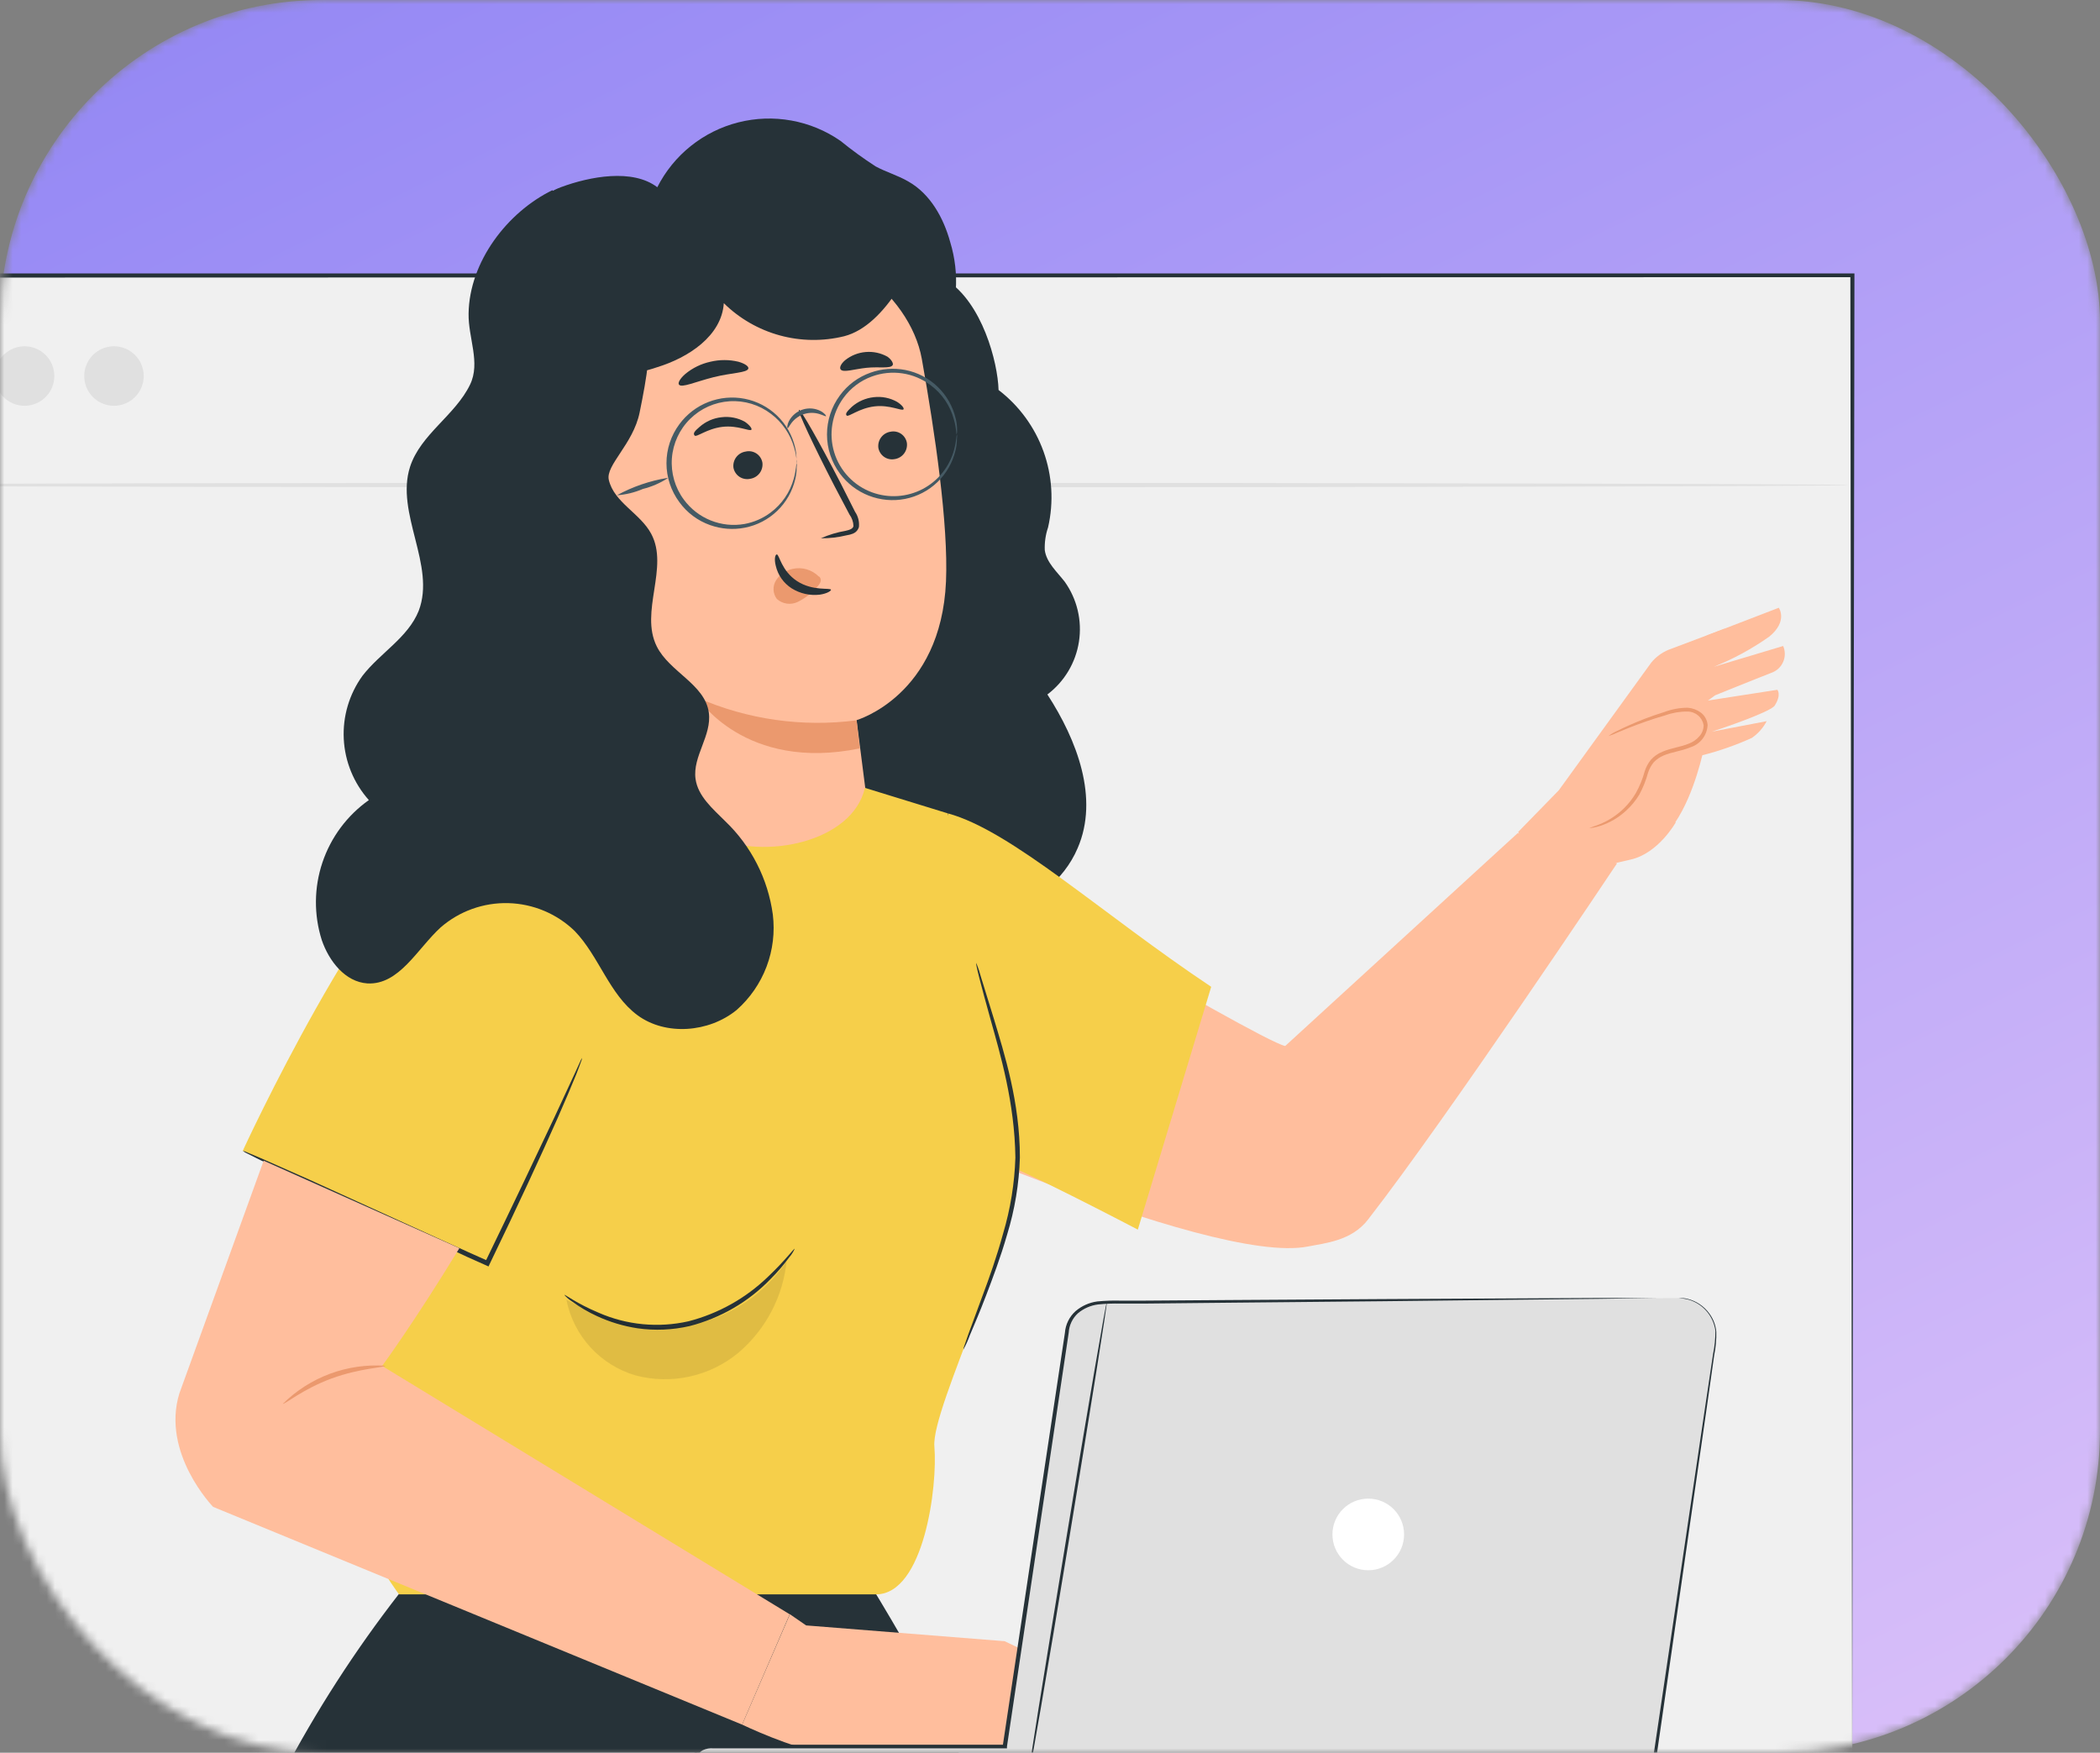 <svg width="248" height="207" viewBox="0 0 248 207" fill="none" xmlns="http://www.w3.org/2000/svg">
<rect x="0" y="0" width="248" height="207" fill="#808080" stroke="none"/>
<mask id="mask0" mask-type="alpha" maskUnits="userSpaceOnUse" x="0" y="0" width="248" height="207">
<rect width="248" height="207" rx="38" fill="url(#paint0_linear)"/>
</mask>
<g mask="url(#mask0)">
<rect width="248" height="207" rx="38" fill="url(#paint1_linear)"/>
<path d="M120.014 104.108C123.761 105.562 126.884 108.279 128.842 111.79C132.161 117.658 131.27 120.557 130.409 124.028C129.549 127.5 128.013 134.393 127.931 133.942C127.849 133.492 120.014 104.108 120.014 104.108Z" fill="#FFBE9D"/>
<path d="M218.754 32.56H-19.764V209.7H218.754V32.56Z" fill="#F0F0F0"/>
<path d="M218.734 209.7C218.734 207.897 218.652 139.79 218.519 32.519L218.734 32.734L-19.754 32.785L-19.488 32.519C-19.488 96.15 -19.488 156.443 -19.488 209.7L-19.724 209.464L218.785 209.7L-19.724 209.946H-20V209.7C-20 156.443 -20 96.191 -20 32.519V32.294H-19.713H218.775H219V32.519C218.846 139.79 218.734 207.897 218.734 209.7Z" fill="#263238"/>
<path d="M218.355 57.283C218.355 57.426 165.487 57.549 100.278 57.549C35.07 57.549 -17.798 57.468 -17.798 57.283C-17.798 57.099 35.059 57.017 100.278 57.017C165.497 57.017 218.355 57.17 218.355 57.283Z" fill="#E0E0E0"/>
<path d="M6.413 44.389C6.417 45.085 6.215 45.767 5.831 46.347C5.447 46.928 4.899 47.381 4.257 47.65C3.614 47.919 2.907 47.991 2.224 47.856C1.541 47.722 0.913 47.389 0.42 46.897C-0.073 46.406 -0.409 45.779 -0.545 45.096C-0.681 44.413 -0.611 43.706 -0.344 43.063C-0.077 42.42 0.375 41.871 0.954 41.485C1.534 41.099 2.215 40.895 2.911 40.897C3.838 40.897 4.727 41.264 5.384 41.919C6.04 42.573 6.411 43.462 6.413 44.389V44.389Z" fill="#E0E0E0"/>
<path d="M16.973 44.389C16.977 45.086 16.773 45.767 16.389 46.348C16.005 46.929 15.456 47.383 14.813 47.651C14.171 47.919 13.463 47.991 12.779 47.856C12.096 47.721 11.468 47.386 10.976 46.893C10.483 46.401 10.148 45.773 10.013 45.09C9.878 44.406 9.95 43.698 10.218 43.056C10.486 42.413 10.94 41.864 11.521 41.48C12.102 41.096 12.784 40.892 13.48 40.897C14.405 40.902 15.29 41.272 15.944 41.925C16.598 42.579 16.967 43.464 16.973 44.389V44.389Z" fill="#E0E0E0"/>
<path d="M112.22 28.607C111.431 25.729 109.864 22.902 107.273 21.437C106.055 20.72 104.662 20.331 103.412 19.655C101.972 18.724 100.584 17.716 99.254 16.634C97.516 15.43 95.54 14.612 93.46 14.236C91.379 13.86 89.242 13.934 87.192 14.453C85.143 14.972 83.228 15.925 81.578 17.246C79.927 18.567 78.579 20.227 77.624 22.113C74.715 19.891 69.666 20.833 66.225 22.113C62.783 23.393 59.906 27.449 59.055 31.013L75.237 35.776C78.382 39.391 82.106 42.457 86.257 44.85C90.444 47.249 95.294 48.23 100.084 47.646C102.457 47.333 104.724 46.467 106.7 45.117C108.677 43.766 110.308 41.97 111.462 39.872C113.084 36.336 113.354 32.328 112.22 28.607V28.607Z" fill="#263238"/>
<path d="M123.691 82.017C125.699 80.501 127.037 78.262 127.419 75.776C127.802 73.289 127.199 70.751 125.739 68.703C124.828 67.525 123.588 66.449 123.384 64.975C123.346 64.061 123.478 63.147 123.773 62.281C124.456 59.301 124.268 56.187 123.231 53.311C122.194 50.435 120.352 47.917 117.925 46.058C117.833 42.75 115.979 35.755 111.78 33.082L92.689 35.776C93.556 55.87 93.498 75.967 92.515 96.068C92.362 99.141 92.249 102.459 93.939 105.04C96.325 108.707 101.303 109.465 105.665 109.577C109.847 109.841 114.041 109.349 118.048 108.123C121.991 106.74 125.627 104.026 127.265 100.165C129.815 94.276 127.193 87.414 123.691 82.017Z" fill="#263238"/>
<path d="M65.518 41.388L64.945 37.117L90.108 29.262C97.943 27.511 107.437 34.475 108.861 42.382C110.428 51.159 112.005 61.943 111.718 68.662C111.134 82.181 101.159 85.048 101.159 85.048L102.183 93.057C102.679 96.952 101.608 100.885 99.206 103.99C96.803 107.096 93.266 109.12 89.371 109.618V109.618C85.487 110.115 81.564 109.052 78.461 106.662C75.359 104.272 73.331 100.75 72.82 96.867L65.518 41.388Z" fill="#FFBE9D"/>
<path d="M107.099 52.316C107.155 52.759 107.035 53.207 106.765 53.563C106.495 53.919 106.097 54.155 105.655 54.221C105.441 54.262 105.221 54.26 105.008 54.216C104.794 54.171 104.592 54.084 104.413 53.96C104.233 53.836 104.081 53.677 103.963 53.493C103.846 53.31 103.767 53.104 103.73 52.89C103.674 52.446 103.794 51.999 104.064 51.643C104.334 51.287 104.732 51.051 105.174 50.985C105.388 50.94 105.609 50.94 105.824 50.984C106.038 51.027 106.241 51.114 106.421 51.238C106.601 51.363 106.754 51.523 106.871 51.708C106.987 51.893 107.065 52.1 107.099 52.316V52.316Z" fill="#263238"/>
<path d="M106.7 48.342C106.516 48.588 105.113 47.779 103.279 47.994C101.446 48.209 100.207 49.284 99.992 49.079C99.777 48.875 100.053 48.567 100.586 48.055C101.313 47.413 102.222 47.012 103.187 46.908C104.141 46.796 105.106 46.989 105.942 47.461C106.557 47.85 106.792 48.229 106.7 48.342Z" fill="#263238"/>
<path d="M90.037 54.641C90.092 55.084 89.972 55.531 89.703 55.887C89.433 56.243 89.034 56.48 88.593 56.546C88.376 56.593 88.153 56.597 87.935 56.556C87.718 56.516 87.51 56.432 87.326 56.31C87.142 56.187 86.984 56.029 86.862 55.844C86.74 55.66 86.656 55.452 86.616 55.235C86.56 54.792 86.68 54.344 86.95 53.988C87.22 53.632 87.618 53.396 88.06 53.33C88.276 53.279 88.501 53.273 88.719 53.312C88.938 53.352 89.146 53.435 89.332 53.558C89.517 53.681 89.675 53.84 89.796 54.027C89.917 54.213 89.999 54.422 90.037 54.641Z" fill="#263238"/>
<path d="M88.736 50.749C88.552 50.995 87.148 50.196 85.315 50.411C83.482 50.626 82.243 51.691 82.028 51.435C81.813 51.179 82.028 50.923 82.622 50.411C83.349 49.771 84.259 49.373 85.223 49.274C86.176 49.159 87.141 49.349 87.978 49.817C88.593 50.257 88.828 50.636 88.736 50.749Z" fill="#263238"/>
<path d="M96.94 63.572C97.872 63.158 98.853 62.862 99.859 62.691C100.319 62.588 100.75 62.445 100.79 62.117C100.773 61.63 100.609 61.158 100.319 60.765C99.756 59.68 99.152 58.553 98.527 57.365C96.028 52.511 94.154 48.506 94.349 48.404C94.543 48.301 96.735 52.152 99.244 57.007L100.975 60.438C101.338 60.965 101.501 61.604 101.436 62.24C101.385 62.414 101.296 62.574 101.176 62.708C101.055 62.843 100.906 62.949 100.739 63.019C100.489 63.117 100.228 63.186 99.961 63.223C98.972 63.464 97.957 63.581 96.94 63.572Z" fill="#263238"/>
<path d="M101.159 85.069C94.776 85.905 88.285 84.984 82.386 82.406C82.386 82.406 87.937 91.183 101.528 88.387L101.159 85.069Z" fill="#EB996E"/>
<path d="M96.673 68.068C96.276 67.675 95.787 67.388 95.25 67.234C94.713 67.08 94.146 67.064 93.601 67.187C93.201 67.271 92.822 67.434 92.487 67.666C92.151 67.898 91.864 68.195 91.645 68.539C91.436 68.873 91.333 69.262 91.352 69.656C91.37 70.049 91.508 70.428 91.747 70.741C92.079 71.038 92.493 71.229 92.934 71.289C93.376 71.35 93.826 71.276 94.225 71.079C95.052 70.665 95.792 70.099 96.407 69.409C96.594 69.236 96.75 69.032 96.868 68.805C96.922 68.697 96.944 68.575 96.929 68.455C96.914 68.334 96.865 68.221 96.786 68.129" fill="#EB996E"/>
<path d="M91.737 65.477C92.034 65.477 92.269 67.412 94.133 68.631C95.997 69.85 98.087 69.379 98.138 69.655C98.138 69.778 97.708 70.096 96.817 70.229C95.654 70.367 94.48 70.103 93.488 69.481C92.539 68.873 91.867 67.917 91.614 66.818C91.399 65.978 91.563 65.477 91.737 65.477Z" fill="#263238"/>
<path d="M88.378 43.519C88.255 44.041 86.401 44.01 84.281 44.543C82.161 45.075 80.492 45.844 80.184 45.424C80.031 45.229 80.287 44.727 80.932 44.164C81.792 43.452 82.811 42.957 83.902 42.72C84.986 42.461 86.116 42.461 87.2 42.72C87.988 42.945 88.429 43.273 88.378 43.519Z" fill="#263238"/>
<path d="M105.42 43.119C105.143 43.57 103.832 43.283 102.347 43.437C100.862 43.59 99.582 44.041 99.275 43.631C99.121 43.437 99.275 42.996 99.797 42.546C100.496 41.986 101.345 41.647 102.237 41.573C103.129 41.498 104.023 41.69 104.805 42.126C105.307 42.484 105.532 42.945 105.42 43.119Z" fill="#263238"/>
<path d="M68.376 28.064C65.764 28.914 62.814 36.032 63.582 38.674C64.038 39.972 64.817 41.133 65.846 42.047C66.874 42.961 68.118 43.598 69.461 43.897C72.166 44.462 74.973 44.282 77.583 43.375C81.3 42.238 85.223 39.678 85.479 35.806C87.319 37.616 89.591 38.925 92.079 39.608C94.567 40.291 97.189 40.325 99.695 39.709C104.672 38.428 108.359 30.809 109.752 25.862L68.376 28.064Z" fill="#263238"/>
<path d="M94.133 54.713C94.072 54.713 94.133 54.037 93.795 52.9C93.35 51.292 92.385 49.877 91.051 48.875C89.655 47.807 87.921 47.279 86.167 47.388C84.413 47.497 82.757 48.236 81.504 49.469C80.252 50.701 79.487 52.345 79.349 54.097C79.212 55.849 79.712 57.592 80.758 59.004C81.566 60.104 82.665 60.957 83.932 61.465C85.199 61.974 86.582 62.118 87.927 61.882C89.041 61.678 90.093 61.219 90.999 60.54C92.335 59.544 93.301 58.132 93.744 56.526C94.052 55.379 94.021 54.713 94.082 54.713C94.109 54.872 94.109 55.035 94.082 55.194C94.084 55.66 94.029 56.124 93.918 56.577C93.585 58.008 92.845 59.312 91.788 60.331C90.73 61.351 89.4 62.042 87.958 62.322C86.589 62.589 85.174 62.483 83.861 62.015C82.406 61.503 81.141 60.56 80.235 59.311C79.243 57.98 78.707 56.363 78.707 54.703C78.707 53.042 79.243 51.425 80.235 50.094C81.104 48.916 82.288 48.009 83.652 47.478C85.015 46.947 86.501 46.813 87.937 47.093C89.379 47.373 90.71 48.065 91.767 49.084C92.825 50.104 93.565 51.408 93.898 52.839C94.008 53.291 94.063 53.755 94.062 54.221C94.113 54.38 94.138 54.546 94.133 54.713V54.713Z" fill="#455A64"/>
<path d="M112.978 51.312C112.917 51.312 112.978 50.647 112.64 49.5C112.201 47.892 111.234 46.478 109.895 45.485C108.918 44.751 107.773 44.272 106.564 44.094C105.355 43.915 104.12 44.041 102.972 44.461C101.619 44.95 100.445 45.835 99.602 47.001C98.936 47.914 98.49 48.97 98.302 50.086C98.114 51.201 98.187 52.345 98.517 53.426C98.847 54.508 99.424 55.499 100.202 56.319C100.981 57.14 101.94 57.768 103.003 58.154C103.966 58.504 104.991 58.65 106.013 58.583C107.036 58.516 108.033 58.238 108.942 57.765C109.851 57.292 110.652 56.636 111.294 55.837C111.936 55.038 112.405 54.115 112.671 53.125C112.978 51.988 112.947 51.312 113.009 51.312C113.035 51.472 113.035 51.634 113.009 51.794C113.01 52.26 112.955 52.724 112.845 53.176C112.512 54.607 111.772 55.911 110.714 56.931C109.657 57.95 108.326 58.642 106.884 58.922C105.448 59.202 103.962 59.068 102.599 58.537C101.235 58.006 100.051 57.099 99.183 55.921C98.196 54.587 97.664 52.972 97.664 51.312C97.664 49.653 98.196 48.038 99.183 46.704C100.091 45.46 101.355 44.521 102.808 44.01C104.121 43.54 105.535 43.43 106.905 43.693C108.347 43.973 109.677 44.664 110.735 45.684C111.793 46.703 112.532 48.007 112.865 49.438C112.976 49.891 113.031 50.355 113.029 50.821C113.04 50.986 113.023 51.153 112.978 51.312Z" fill="#455A64"/>
<path d="M93.007 50.565C92.945 50.565 92.935 50.206 93.181 49.715C93.525 49.067 94.11 48.582 94.81 48.363C95.51 48.144 96.268 48.211 96.919 48.547C97.4 48.813 97.595 49.11 97.544 49.151C97.493 49.192 97.226 49.039 96.766 48.895C96.182 48.713 95.557 48.713 94.973 48.895C94.391 49.082 93.877 49.439 93.498 49.919C93.212 50.298 93.089 50.585 93.007 50.565Z" fill="#455A64"/>
<path d="M78.822 56.495C77.931 57.067 76.952 57.489 75.924 57.744C74.949 58.165 73.91 58.418 72.851 58.492C74.712 57.477 76.73 56.785 78.822 56.443V56.495Z" fill="#455A64"/>
<path d="M209.281 79.426C209.576 79.31 209.844 79.137 210.07 78.915C210.297 78.693 210.476 78.428 210.597 78.135C210.719 77.843 210.78 77.529 210.777 77.212C210.774 76.895 210.708 76.582 210.581 76.292L202.388 78.75C204.709 77.82 206.912 76.62 208.953 75.176C211.175 73.353 210.069 71.775 210.069 71.775L201.64 75.022L196.868 77.828L184.936 96.048C184.936 96.048 194.266 100.606 195.915 99.295C198.814 96.98 200.401 91.818 201.036 89.197C203.042 88.687 204.999 88.002 206.884 87.148C207.621 86.642 208.222 85.964 208.635 85.171L202.142 86.411C203.084 86.134 209.107 84.076 209.578 83.338C210.417 82.038 209.895 81.464 209.895 81.464L201.702 82.734L202.542 82.12C202.542 82.12 207.161 80.245 209.281 79.426Z" fill="#FFBE9D"/>
<path d="M179.231 98.393L151.773 123.536C148.363 122.748 106.556 97.758 106.556 97.758L99.93 129.917C99.93 129.917 142.72 149.591 154.498 147.205C156.423 146.816 159.619 146.57 161.565 144.02C170.987 131.914 190.968 101.957 190.968 101.957L179.231 98.393Z" fill="#FFBE9D"/>
<path d="M197.892 97.134L192.935 94.747L196.509 88.254L199.315 82.324L203.668 74.243L197.042 76.742C196.242 77.072 195.538 77.597 194.993 78.268L184.086 93.334L179.293 98.25L183.912 110.816L189.402 102.254L192.607 101.507C195.864 100.759 197.892 97.134 197.892 97.134Z" fill="#FFBE9D"/>
<path d="M189.924 86.984C192.202 85.837 194.581 84.904 197.032 84.198C197.821 83.927 198.657 83.819 199.49 83.881C199.905 83.924 200.3 84.084 200.63 84.341C200.959 84.598 201.21 84.943 201.354 85.335C201.431 85.803 201.364 86.283 201.161 86.712C200.957 87.14 200.628 87.496 200.217 87.732C199.382 88.186 198.479 88.504 197.544 88.674C196.607 88.843 195.745 89.298 195.075 89.975C194.597 90.722 194.251 91.547 194.051 92.412C193.548 93.777 192.704 94.992 191.6 95.94C190.496 96.888 189.168 97.538 187.742 97.83" fill="#FFBE9D"/>
<path d="M187.712 97.779C187.712 97.779 188.142 97.646 188.9 97.349C189.964 96.919 190.935 96.286 191.757 95.485C192.322 94.937 192.808 94.313 193.201 93.631C193.642 92.835 193.986 91.99 194.225 91.112C194.38 90.608 194.63 90.138 194.963 89.729C195.334 89.314 195.797 88.992 196.315 88.787C197.339 88.336 198.455 88.234 199.438 87.824C199.926 87.642 200.36 87.339 200.698 86.943C201.018 86.582 201.193 86.115 201.19 85.632C201.11 85.183 200.874 84.776 200.524 84.484C200.173 84.192 199.731 84.032 199.275 84.035C198.381 84.027 197.493 84.179 196.653 84.485C195.823 84.721 195.055 84.967 194.369 85.212C192.986 85.694 191.89 86.144 191.132 86.462C190.748 86.648 190.351 86.805 189.944 86.933C190.285 86.672 190.656 86.456 191.05 86.288C191.788 85.919 192.873 85.417 194.246 84.885C194.942 84.618 195.7 84.352 196.53 84.096C197.42 83.759 198.364 83.585 199.316 83.584C199.857 83.625 200.378 83.812 200.821 84.127C201.06 84.299 201.258 84.522 201.403 84.778C201.548 85.034 201.636 85.319 201.661 85.612C201.635 86.211 201.424 86.788 201.057 87.263C200.69 87.738 200.186 88.088 199.613 88.264C198.517 88.715 197.411 88.817 196.479 89.217C196.029 89.402 195.624 89.682 195.291 90.036C194.994 90.401 194.768 90.818 194.625 91.265C194.383 92.159 194.04 93.021 193.601 93.836C193.178 94.54 192.653 95.179 192.044 95.731C191.177 96.538 190.146 97.149 189.023 97.523C188.718 97.623 188.406 97.702 188.091 97.758C187.824 97.789 187.712 97.799 187.712 97.779Z" fill="#EB996E"/>
<path d="M103.443 188.244H47.114C41.909 194.943 37.306 202.088 33.359 209.598L113.572 209.925C115.17 207.344 103.443 188.244 103.443 188.244Z" fill="#263238"/>
<path d="M120.086 137.076C118.181 111.882 111.892 96.048 111.892 96.048L102.142 93.047C100.668 99.489 90.17 101.619 84.199 98.803L77.88 95.495C57.591 92.422 58.636 94.133 53.945 96.949C49.848 99.397 50.248 117.678 50.248 117.678C50.248 117.678 40.139 165.302 40.692 172.932C41.245 180.562 47.124 188.295 47.124 188.295H103.453C109.127 188.295 110.745 175.482 110.346 170.833C109.947 166.183 120.711 145.362 120.086 137.076Z" fill="#F6CF4A"/>
<path d="M66.645 152.931C66.917 153.242 67.235 153.512 67.587 153.73C68.499 154.39 69.473 154.959 70.496 155.43C72.02 156.136 73.638 156.622 75.299 156.874C77.346 157.164 79.429 157.073 81.444 156.607C85.082 155.678 88.39 153.757 90.999 151.056C91.795 150.264 92.527 149.412 93.191 148.506C93.461 148.2 93.682 147.855 93.847 147.482C93.765 147.421 92.74 148.854 90.702 150.78C88.08 153.318 84.844 155.132 81.311 156.044C77.745 156.849 74.016 156.49 70.67 155.02C68.089 153.945 66.706 152.839 66.645 152.931Z" fill="#263238"/>
<g opacity="0.3">
<path opacity="0.3" d="M92.915 148.762C92.521 153.068 90.441 157.044 87.128 159.823C85.469 161.178 83.513 162.122 81.42 162.578C79.327 163.033 77.156 162.988 75.084 162.445C73.029 161.85 71.178 160.701 69.733 159.124C68.287 157.547 67.304 155.602 66.891 153.504C69.726 154.956 72.749 156.011 75.873 156.638C79.245 157.09 82.676 156.558 85.753 155.104C88.83 153.65 91.42 151.337 93.212 148.444L92.751 148.926" fill="black"/>
</g>
<path d="M28.669 135.909L57.028 149.223C57.028 149.223 68.591 123.619 69.584 120.147C70.578 116.675 73.681 111.114 70.506 103.821C67.331 96.529 58.738 93.856 53.986 96.96C43.376 103.903 28.669 135.909 28.669 135.909Z" fill="#F6CF4A"/>
<path d="M117.843 137.261C119.174 137.261 134.373 145.218 134.373 145.218L143.037 116.542C130.102 107.918 119.481 98.107 111.933 96.058L115.907 119.758L117.843 137.261Z" fill="#F6CF4A"/>
<path d="M28.669 135.909C28.863 135.955 29.052 136.024 29.232 136.113L30.799 136.779L36.534 139.319L55.358 147.902L57.653 148.926L57.294 149.059C60.571 142.31 63.439 136.277 65.487 131.925L67.864 126.804C68.12 126.24 68.324 125.78 68.499 125.411C68.561 125.242 68.647 125.083 68.754 124.94C68.717 125.115 68.662 125.287 68.591 125.452C68.478 125.78 68.294 126.261 68.048 126.886C67.546 128.125 66.798 129.907 65.825 132.109C63.88 136.503 61.073 142.576 57.806 149.325L57.694 149.571L57.448 149.458L55.154 148.434L36.391 139.698L30.737 137.004L29.211 136.236C29.015 136.155 28.832 136.044 28.669 135.909V135.909Z" fill="#263238"/>
<path d="M115.293 113.715C115.524 114.289 115.719 114.878 115.876 115.476C116.255 116.705 116.757 118.344 117.372 120.321C118.601 124.417 120.444 130.143 120.444 136.707C120.349 139.803 119.839 142.872 118.928 145.833C118.14 148.567 117.228 150.954 116.45 153.002C115.672 155.05 114.996 156.587 114.535 157.693C114.325 158.279 114.068 158.848 113.767 159.393C113.785 159.231 113.826 159.072 113.89 158.922C114.012 158.563 114.156 158.133 114.34 157.621C114.781 156.412 115.364 154.815 116.091 152.869C116.819 150.923 117.699 148.465 118.457 145.7C119.327 142.777 119.816 139.755 119.912 136.707C119.83 130.204 118.119 124.479 116.972 120.372C116.399 118.324 115.948 116.644 115.651 115.487C115.497 114.903 115.395 114.462 115.334 114.145C115.297 114.005 115.283 113.859 115.293 113.715Z" fill="#263238"/>
<path d="M91.266 108C90.695 103.806 88.72 99.929 85.663 97C84.189 95.526 82.427 94.051 82.14 91.992C81.772 89.319 84.086 86.871 83.707 84.147C83.246 80.808 79.068 79.364 77.562 76.343C75.514 72.246 79.047 67.013 76.897 63.029C75.606 60.622 72.513 59.331 71.899 56.679C71.489 54.958 74.766 52.459 75.534 48.731C77.245 40.343 78.115 33.86 69.973 28.975L65.231 22.461C59.906 25.063 55.43 30.911 55.338 37.025C55.287 39.923 56.772 42.822 55.512 45.423C53.761 49.049 49.664 51.292 48.425 55.132C46.663 60.622 51.497 66.767 49.449 72.134C48.189 75.298 44.891 77.111 42.812 79.805C41.243 81.971 40.462 84.608 40.598 87.28C40.734 89.951 41.779 92.496 43.56 94.491C40.999 96.3 39.081 98.877 38.081 101.848C37.081 104.82 37.052 108.032 37.999 111.021C38.849 113.51 40.764 115.968 43.386 116.142C47.144 116.347 49.285 112.045 52.04 109.526C54.252 107.605 57.104 106.582 60.033 106.66C62.962 106.738 65.756 107.91 67.863 109.946C70.751 112.936 71.96 117.453 75.289 119.901C78.617 122.349 83.718 121.949 86.985 119.286C88.562 117.895 89.776 116.14 90.522 114.173C91.268 112.206 91.523 110.088 91.266 108V108Z" fill="#263238"/>
<path d="M54.252 147.41C48.875 156.238 45.127 161.318 45.127 161.318L93.263 190.65L87.64 203.678L25.166 177.961C25.166 177.961 19.021 171.621 21.182 164.565L31.137 137.076L54.252 147.41Z" fill="#FFBE9D"/>
<path d="M33.41 165.784C33.523 165.938 35.807 164.022 39.177 162.793C42.546 161.564 45.516 161.493 45.506 161.298C43.287 161.145 41.061 161.465 38.975 162.239C36.89 163.012 34.993 164.221 33.41 165.784V165.784Z" fill="#EB996E"/>
<path d="M130.655 199.571L118.642 193.826L95.198 191.962L93.283 190.64L87.64 203.678C87.64 203.678 93.785 206.617 97.011 206.873L116.716 206.279L127.019 207.304L130.655 199.571Z" fill="#FFBE9D"/>
<path d="M198.25 153.299L130.655 153.842C128.463 153.842 126.364 154.866 126.036 157.068L118.652 206.32H83.83C83.287 206.32 82.766 206.536 82.382 206.92C81.998 207.304 81.782 207.825 81.782 208.369C81.782 208.912 81.998 209.433 82.382 209.817C82.766 210.201 83.287 210.417 83.83 210.417H195.034L202.634 158.43C202.735 157.797 202.697 157.149 202.523 156.531C202.349 155.913 202.043 155.341 201.626 154.853C201.209 154.365 200.692 153.974 200.109 153.706C199.526 153.437 198.892 153.299 198.25 153.299V153.299Z" fill="#E0E0E0"/>
<path d="M198.25 153.299C198.594 153.279 198.94 153.31 199.274 153.391C200.312 153.64 201.227 154.25 201.855 155.112C202.322 155.741 202.608 156.484 202.685 157.263C202.71 158.198 202.627 159.132 202.439 160.049C202.152 162.035 201.835 164.33 201.466 166.9C199.981 177.234 197.83 192.115 195.198 210.417V210.591H195.014L87.148 210.653H84.26C83.735 210.706 83.205 210.606 82.734 210.366C82.376 210.166 82.078 209.874 81.87 209.52C81.662 209.167 81.552 208.764 81.552 208.353C81.552 207.943 81.662 207.54 81.87 207.187C82.078 206.833 82.376 206.541 82.734 206.341C83.205 206.102 83.735 206.002 84.26 206.054H118.662L118.406 206.28C121.059 188.633 123.527 172.175 125.76 157.416C125.831 156.429 126.282 155.507 127.019 154.846C127.751 154.222 128.647 153.823 129.6 153.699C130.506 153.613 131.415 153.582 132.325 153.607H134.977L145.157 153.535L163.234 153.422L188.982 153.289H197.646C198.045 153.289 198.25 153.289 198.25 153.289H197.646H195.864L188.982 153.391L163.234 153.678L145.157 153.852L134.977 153.955H132.325C131.439 153.932 130.553 153.966 129.672 154.057C128.805 154.168 127.988 154.523 127.316 155.081C126.658 155.674 126.261 156.502 126.21 157.386C124.008 172.154 121.55 188.613 118.918 206.259V206.484H84.26C83.829 206.44 83.393 206.514 83.001 206.699C82.728 206.853 82.501 207.076 82.343 207.346C82.184 207.616 82.101 207.923 82.101 208.236C82.101 208.549 82.184 208.856 82.343 209.126C82.501 209.396 82.728 209.619 83.001 209.772C83.394 209.965 83.835 210.043 84.271 209.997H87.179L195.045 210.059L194.84 210.243C197.544 191.951 199.756 177.08 201.282 166.757C201.671 164.186 202.019 161.892 202.306 159.905C202.491 159.006 202.584 158.089 202.583 157.171C202.466 156.291 202.089 155.467 201.499 154.804C200.909 154.141 200.134 153.671 199.274 153.453C198.938 153.375 198.595 153.324 198.25 153.299V153.299Z" fill="#263238"/>
<path d="M161.585 185.447C163.921 185.447 165.815 183.554 165.815 181.218C165.815 178.882 163.921 176.988 161.585 176.988C159.249 176.988 157.355 178.882 157.355 181.218C157.355 183.554 159.249 185.447 161.585 185.447Z" fill="white"/>
<path d="M121.438 209.884C121.54 209.884 123.691 197.359 126.241 181.873C128.791 166.388 130.799 153.821 130.706 153.801C130.614 153.78 128.453 166.326 125.903 181.822C123.353 197.318 121.305 209.884 121.438 209.884Z" fill="#263238"/>
</g>
<defs>
<linearGradient id="paint0_linear" x1="-28.933" y1="-50.6" x2="159.398" y2="334.597" gradientUnits="userSpaceOnUse">
<stop stop-color="#847BF3"/>
<stop offset="1" stop-color="#EDCFFB"/>
</linearGradient>
<linearGradient id="paint1_linear" x1="-28.933" y1="-50.6" x2="159.398" y2="334.597" gradientUnits="userSpaceOnUse">
<stop stop-color="#847BF3"/>
<stop offset="1" stop-color="#EDCFFB"/>
</linearGradient>
</defs>
</svg>

